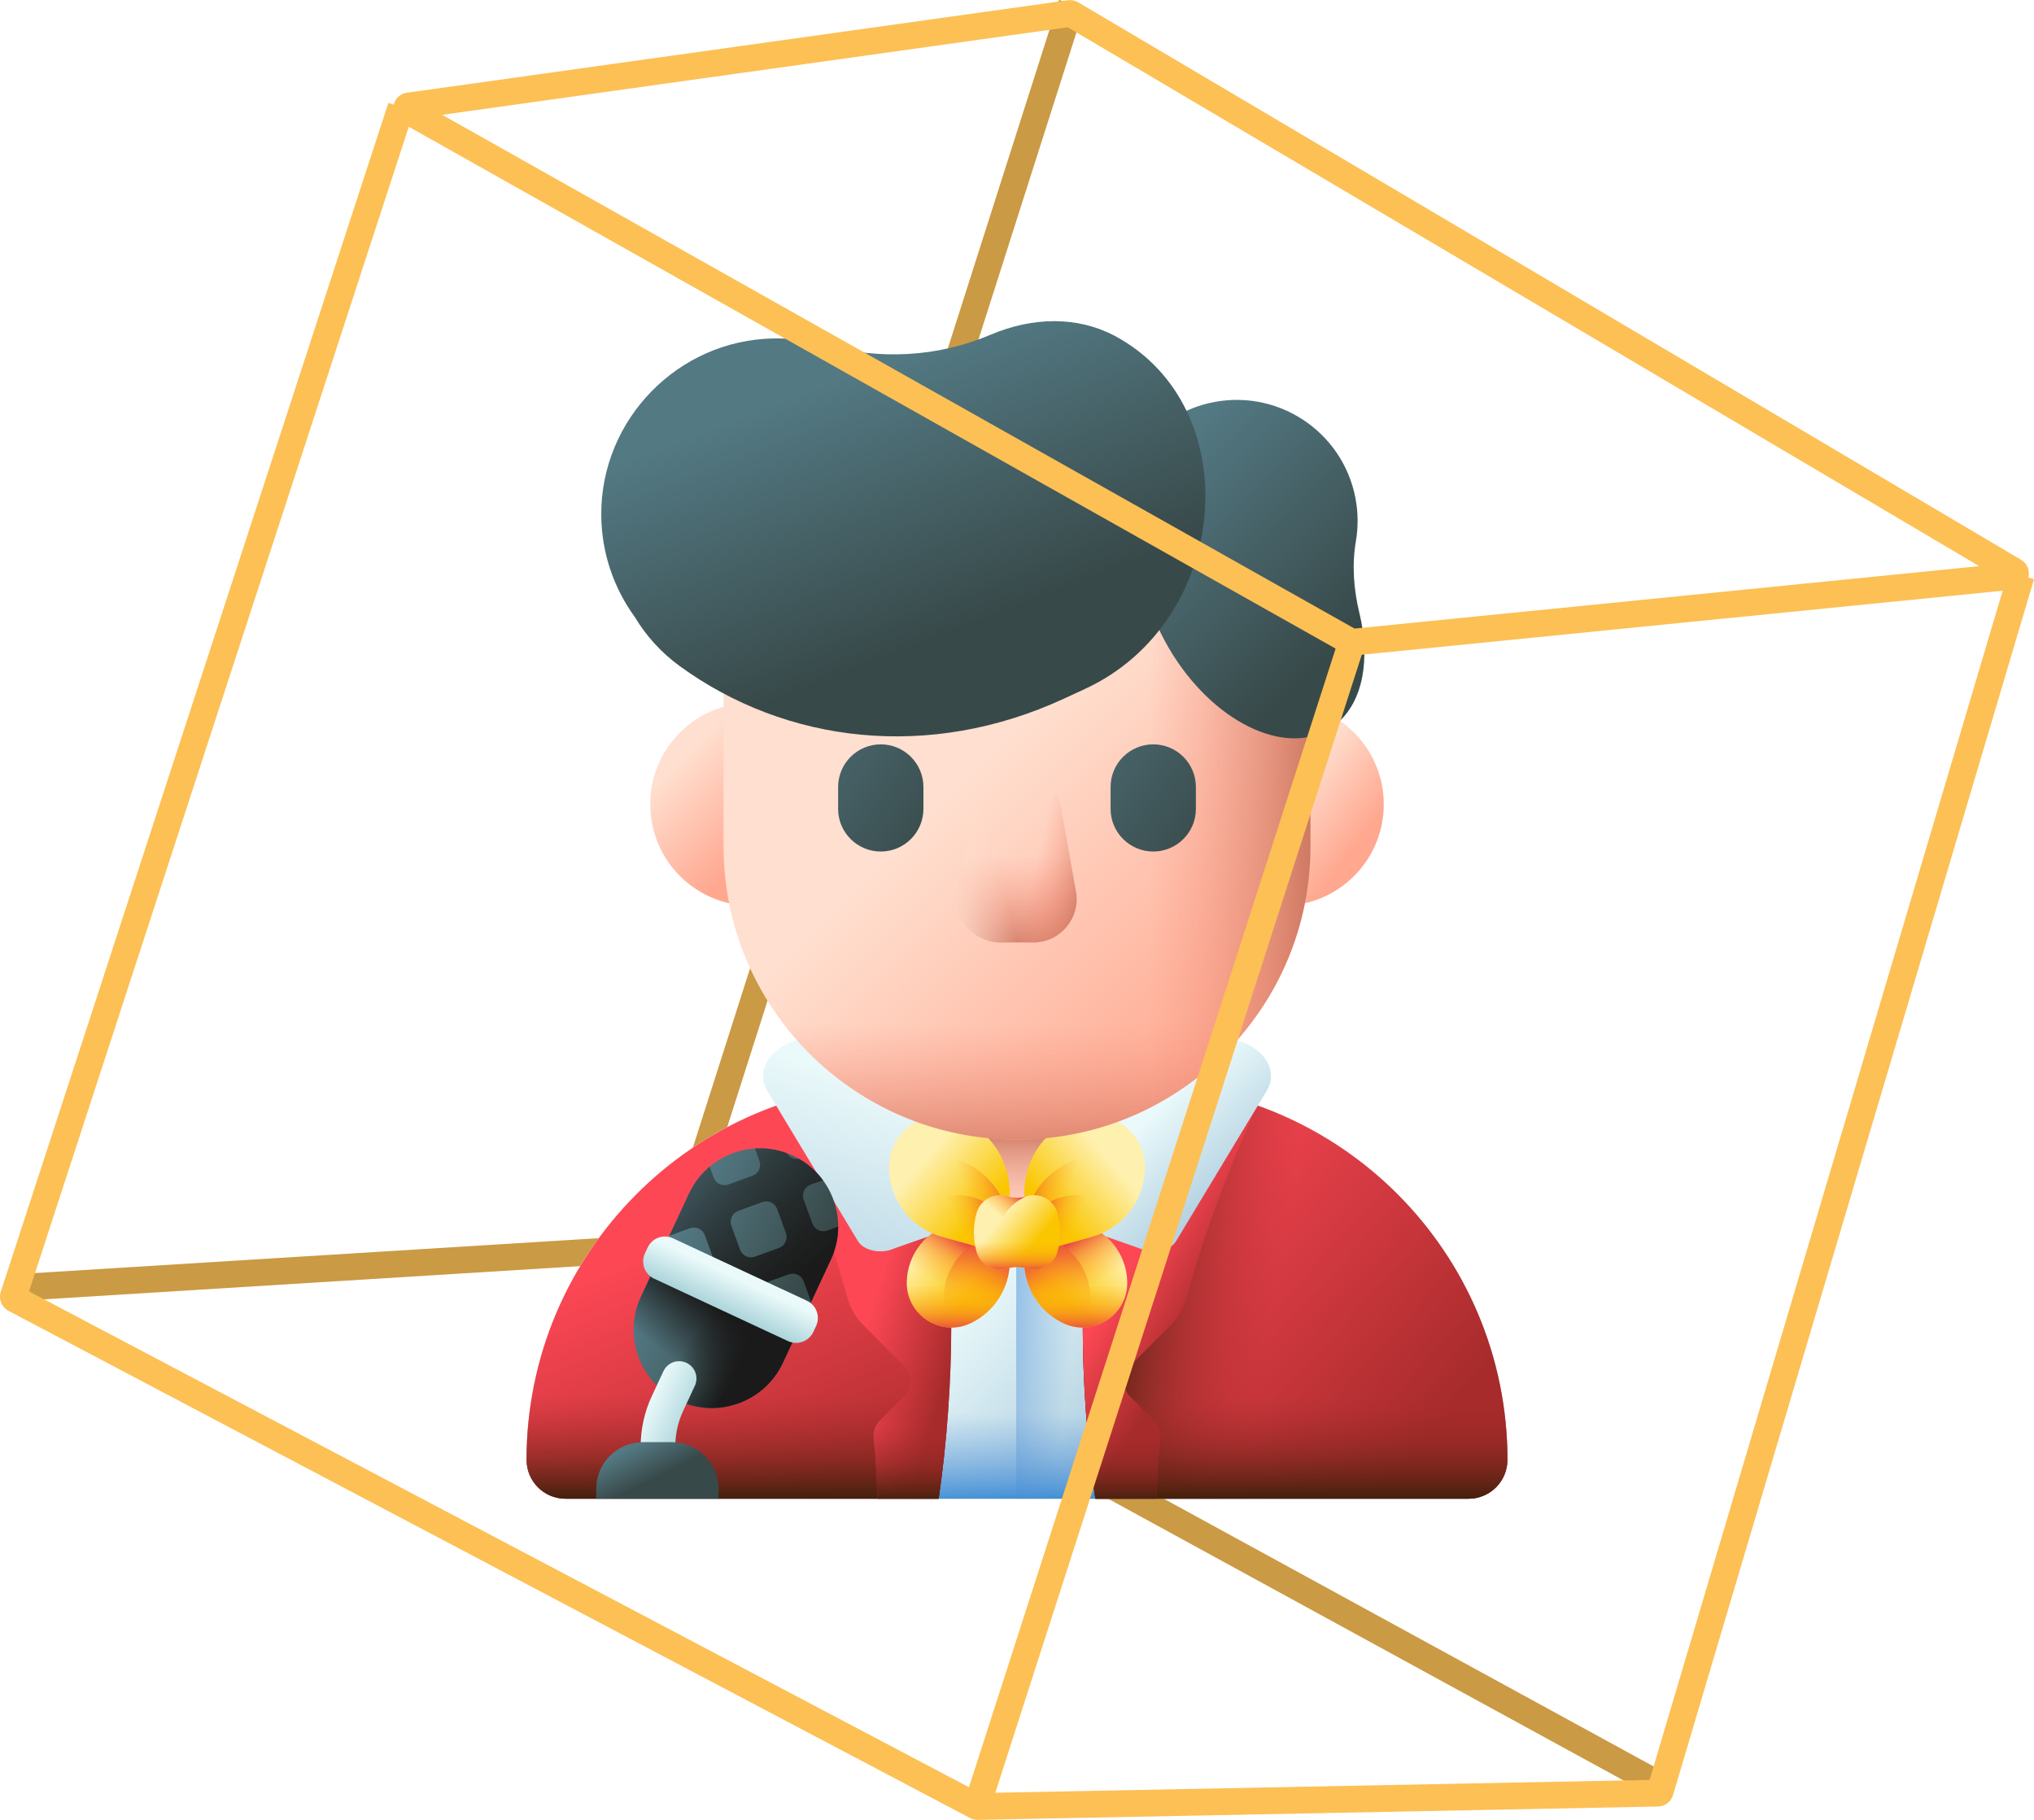 <svg width="76" height="68" viewBox="0 0 76 68" fill="none" xmlns="http://www.w3.org/2000/svg">
<path fill-rule="evenodd" clip-rule="evenodd" d="M61.53 67L24.991 47.028L25.46 46.149L62 66.121L61.53 67Z" fill="#FCC055"/>
<path fill-rule="evenodd" clip-rule="evenodd" d="M61.53 67L24.991 47.028L25.46 46.149L62 66.121L61.53 67Z" fill="black" fill-opacity="0.2"/>
<path fill-rule="evenodd" clip-rule="evenodd" d="M24.859 46.111L39.569 0L40.509 0.307L25.716 46.677C25.641 46.912 25.432 47.076 25.188 47.091L1.06 48.585L1 47.588L24.859 46.111Z" fill="#FCC055"/>
<path fill-rule="evenodd" clip-rule="evenodd" d="M24.859 46.111L39.569 0L40.509 0.307L25.716 46.677C25.641 46.912 25.432 47.076 25.188 47.091L1.06 48.585L1 47.588L24.859 46.111Z" fill="black" fill-opacity="0.2"/>
<g clip-path="url(#clip0_167_2292)">
<path d="M24.296 30.053C24.296 28.26 25.54 26.758 27.212 26.363C27.66 26.258 28.087 26.603 28.087 27.063V33.043C28.087 33.502 27.66 33.848 27.212 33.742C25.54 33.348 24.296 31.846 24.296 30.053Z" fill="url(#paint0_linear_167_2292)"/>
<path d="M48.788 26.363C48.341 26.258 47.914 26.603 47.914 27.063V33.043C47.914 33.502 48.341 33.848 48.788 33.742C50.46 33.348 51.704 31.846 51.704 30.053C51.704 28.26 50.46 26.758 48.788 26.363Z" fill="url(#paint1_linear_167_2292)"/>
<path d="M42.28 40.501H33.72C25.963 40.501 19.674 46.789 19.674 54.546C19.674 55.349 20.325 56 21.128 56H54.871C55.675 56 56.325 55.349 56.325 54.546C56.325 46.789 50.037 40.501 42.28 40.501Z" fill="url(#paint2_linear_167_2292)"/>
<path d="M38 47.545C42.074 47.545 45.376 44.938 45.376 41.721C45.376 41.417 45.346 41.117 45.289 40.825C44.301 40.609 43.292 40.501 42.28 40.501H33.72C32.687 40.501 31.68 40.613 30.711 40.825C30.653 41.12 30.624 41.42 30.623 41.721C30.623 44.938 33.926 47.545 38 47.545Z" fill="url(#paint3_linear_167_2292)"/>
<path d="M56.325 54.546C56.325 55.349 55.674 56 54.872 56H21.128C20.727 56 20.364 55.837 20.101 55.574C19.837 55.311 19.674 54.947 19.674 54.546C19.674 47.441 24.951 41.567 31.799 40.631L34.117 44.955H41.882L44.2 40.631C47.31 41.056 50.096 42.5 52.212 44.614C54.754 47.157 56.325 50.668 56.325 54.546Z" fill="url(#paint4_linear_167_2292)"/>
<path d="M19.674 54.546C19.674 55.349 20.325 56 21.128 56H54.871C55.675 56 56.325 55.349 56.325 54.546C56.325 52.282 55.789 50.144 54.838 48.251H21.162C20.211 50.144 19.674 52.282 19.674 54.546Z" fill="url(#paint5_linear_167_2292)"/>
<path d="M44.2 40.631L41.882 44.955H37.971V56H54.872C55.674 56 56.325 55.349 56.325 54.546C56.325 50.668 54.754 47.157 52.212 44.614C50.096 42.5 47.311 41.056 44.2 40.631Z" fill="url(#paint6_linear_167_2292)"/>
<path d="M44.2 40.631L41.882 44.955H40.67C40.527 46.437 40.455 47.925 40.456 49.414C40.456 51.69 40.62 53.896 40.928 56H54.872C55.674 56 56.326 55.349 56.326 54.546C56.326 50.668 54.754 47.157 52.212 44.614C50.096 42.5 47.311 41.056 44.2 40.631Z" fill="url(#paint7_linear_167_2292)"/>
<path d="M44.2 40.631L41.882 44.955H40.67C40.527 46.437 40.455 47.925 40.456 49.414C40.456 51.69 40.62 53.896 40.928 56H54.872C55.674 56 56.326 55.349 56.326 54.546C56.326 50.668 54.754 47.157 52.212 44.614C50.096 42.5 47.311 41.056 44.2 40.631Z" fill="url(#paint8_linear_167_2292)"/>
<path d="M56.325 54.546C56.325 52.283 55.789 50.145 54.838 48.251H40.47C40.461 48.636 40.456 49.024 40.456 49.414C40.456 51.69 40.62 53.897 40.928 56H54.872C55.674 56 56.325 55.349 56.325 54.546Z" fill="url(#paint9_linear_167_2292)"/>
<path d="M43.736 49.522L42.22 51.037C42.146 51.112 42.087 51.2 42.046 51.298C42.006 51.395 41.985 51.5 41.985 51.605C41.985 51.711 42.006 51.815 42.046 51.913C42.087 52.01 42.146 52.099 42.221 52.173L43.126 53.078C43.296 53.248 43.382 53.485 43.358 53.723C43.28 54.48 43.233 55.239 43.217 56H40.928C40.62 53.897 40.456 51.69 40.456 49.415C40.456 47.894 40.53 46.405 40.67 44.955H41.883L44.201 40.631C45.149 40.761 46.081 40.987 46.983 41.307C46.192 43.061 45.142 45.534 44.351 48.455C44.243 48.858 44.031 49.226 43.736 49.522Z" fill="url(#paint10_linear_167_2292)"/>
<path d="M43.357 53.723C43.28 54.48 43.233 55.239 43.217 56H40.928C40.696 54.414 40.545 52.771 40.485 51.082H42.179C41.907 51.398 41.921 51.874 42.22 52.173L43.125 53.079C43.209 53.162 43.274 53.263 43.314 53.375C43.354 53.486 43.369 53.605 43.357 53.723Z" fill="url(#paint11_linear_167_2292)"/>
<path d="M31.799 40.631L34.117 44.955H35.33C35.473 46.437 35.545 47.925 35.544 49.414C35.544 51.69 35.38 53.896 35.072 56H21.128C20.326 56 19.674 55.349 19.674 54.546C19.674 50.668 21.246 47.157 23.788 44.614C25.903 42.5 28.689 41.056 31.799 40.631Z" fill="url(#paint12_linear_167_2292)"/>
<path d="M19.674 54.546C19.674 52.283 20.211 50.145 21.162 48.251H35.53C35.539 48.636 35.544 49.024 35.544 49.414C35.544 51.69 35.38 53.897 35.072 56H21.128C20.326 56 19.674 55.349 19.674 54.546Z" fill="url(#paint13_linear_167_2292)"/>
<path d="M32.264 49.522L33.78 51.037C33.854 51.112 33.914 51.2 33.954 51.298C33.994 51.395 34.015 51.5 34.015 51.605C34.015 51.711 33.994 51.815 33.954 51.913C33.913 52.01 33.854 52.099 33.78 52.173L32.874 53.078C32.704 53.248 32.618 53.485 32.642 53.723C32.72 54.48 32.767 55.239 32.783 56H35.072C35.38 53.897 35.545 51.69 35.545 49.415C35.545 47.894 35.47 46.405 35.33 44.955H34.118L31.799 40.631C30.851 40.761 29.919 40.987 29.017 41.307C29.808 43.061 30.858 45.534 31.649 48.455C31.758 48.858 31.97 49.226 32.264 49.522Z" fill="url(#paint14_linear_167_2292)"/>
<path d="M35.514 51.082C35.455 52.771 35.303 54.414 35.072 56H32.783C32.767 55.239 32.72 54.48 32.642 53.723C32.63 53.605 32.645 53.486 32.685 53.375C32.725 53.263 32.79 53.162 32.874 53.079L33.779 52.173C34.079 51.874 34.092 51.398 33.822 51.082H35.514V51.082Z" fill="url(#paint15_linear_167_2292)"/>
<path d="M38 45.039L30.439 38.7L29.982 38.806C28.797 39.082 28.198 39.978 28.673 40.766L32.056 46.374C32.273 46.734 32.919 46.869 33.396 46.654L38 45.039Z" fill="url(#paint16_linear_167_2292)"/>
<path d="M38 45.039L45.561 38.7L46.018 38.806C47.203 39.082 47.802 39.978 47.327 40.766L43.944 46.374C43.727 46.734 43.081 46.869 42.604 46.654L38 45.039Z" fill="url(#paint17_linear_167_2292)"/>
<path d="M37.726 45.125V47.136C37.726 47.617 37.59 48.089 37.333 48.496C37.076 48.903 36.71 49.23 36.275 49.437C35.142 49.98 33.838 49.126 33.881 47.87C33.898 47.38 34.071 46.907 34.375 46.521C34.679 46.136 35.098 45.856 35.571 45.725L37.726 45.125Z" fill="url(#paint18_linear_167_2292)"/>
<path d="M37.726 45.125V47.136C37.726 47.617 37.59 48.089 37.333 48.496C37.076 48.903 36.71 49.23 36.275 49.437C35.142 49.98 33.838 49.126 33.881 47.87C33.898 47.38 34.071 46.907 34.375 46.521C34.679 46.136 35.098 45.856 35.571 45.725L37.726 45.125Z" fill="url(#paint19_linear_167_2292)"/>
<path d="M37.726 46.132C37.693 46.131 37.66 46.13 37.627 46.13C36.322 46.13 35.265 47.188 35.265 48.492C35.265 48.894 35.365 49.272 35.542 49.603C35.785 49.605 36.034 49.553 36.276 49.438C36.71 49.23 37.077 48.904 37.333 48.496C37.59 48.089 37.726 47.617 37.726 47.136V46.132Z" fill="url(#paint20_linear_167_2292)"/>
<path d="M33.917 47.543C33.897 47.651 33.885 47.761 33.881 47.87C33.838 49.126 35.142 49.98 36.275 49.438C36.647 49.26 36.97 48.995 37.217 48.664C37.464 48.334 37.627 47.95 37.693 47.543L33.917 47.543Z" fill="url(#paint21_linear_167_2292)"/>
<path d="M37.726 46.919V44.561C37.726 43.997 37.566 43.444 37.265 42.966C36.964 42.489 36.534 42.106 36.025 41.862C34.696 41.227 33.167 42.228 33.218 43.7C33.238 44.276 33.441 44.83 33.797 45.282C34.153 45.734 34.644 46.061 35.199 46.216L37.726 46.919Z" fill="url(#paint22_linear_167_2292)"/>
<path d="M34.89 43.195C34.29 43.194 33.705 43.385 33.22 43.739C33.277 44.903 34.073 45.903 35.199 46.216L37.595 46.883C37.682 46.607 37.726 46.319 37.726 46.03C37.726 44.464 36.456 43.195 34.89 43.195Z" fill="url(#paint23_linear_167_2292)"/>
<path d="M37.595 46.883C37.698 46.556 37.741 46.214 37.721 45.872C37.368 45.154 36.629 44.659 35.774 44.659C35.059 44.659 34.424 45.006 34.029 45.54C34.356 45.861 34.758 46.093 35.199 46.216L37.595 46.883Z" fill="url(#paint24_linear_167_2292)"/>
<path d="M38.274 45.125V47.136C38.274 47.617 38.41 48.089 38.667 48.496C38.923 48.903 39.29 49.23 39.724 49.437C40.858 49.98 42.162 49.126 42.118 47.87C42.101 47.38 41.928 46.907 41.624 46.521C41.321 46.136 40.902 45.856 40.429 45.725L38.274 45.125Z" fill="url(#paint25_linear_167_2292)"/>
<path d="M38.274 45.125V47.136C38.274 47.617 38.41 48.089 38.667 48.496C38.923 48.903 39.29 49.23 39.724 49.437C40.858 49.98 42.162 49.126 42.118 47.87C42.101 47.38 41.928 46.907 41.624 46.521C41.321 46.136 40.902 45.856 40.429 45.725L38.274 45.125Z" fill="url(#paint26_linear_167_2292)"/>
<path d="M38.274 46.132C38.307 46.131 38.34 46.13 38.372 46.13C39.677 46.13 40.735 47.188 40.735 48.492C40.735 48.894 40.635 49.272 40.458 49.603C40.204 49.605 39.953 49.548 39.724 49.438C39.29 49.23 38.923 48.904 38.667 48.496C38.41 48.089 38.274 47.617 38.274 47.136V46.132Z" fill="url(#paint27_linear_167_2292)"/>
<path d="M42.083 47.543C42.102 47.65 42.114 47.759 42.118 47.87C42.161 49.126 40.857 49.98 39.724 49.438C39.352 49.26 39.029 48.995 38.782 48.664C38.535 48.334 38.372 47.95 38.307 47.543L42.083 47.543Z" fill="url(#paint28_linear_167_2292)"/>
<path d="M38.274 46.919V44.561C38.274 43.997 38.434 43.444 38.734 42.966C39.035 42.489 39.465 42.106 39.974 41.862C41.303 41.227 42.833 42.228 42.782 43.7C42.761 44.276 42.559 44.83 42.203 45.282C41.846 45.734 41.355 46.061 40.801 46.216L38.274 46.919Z" fill="url(#paint29_linear_167_2292)"/>
<path d="M41.109 43.195C41.71 43.194 42.295 43.385 42.779 43.739C42.722 44.903 41.926 45.903 40.801 46.216L38.405 46.883C38.318 46.607 38.274 46.319 38.274 46.03C38.274 44.464 39.544 43.195 41.109 43.195Z" fill="url(#paint30_linear_167_2292)"/>
<path d="M38.405 46.883C38.302 46.556 38.259 46.214 38.278 45.872C38.632 45.154 39.371 44.659 40.226 44.659C40.941 44.659 41.575 45.006 41.971 45.54C41.644 45.861 41.242 46.093 40.801 46.216L38.405 46.883Z" fill="url(#paint31_linear_167_2292)"/>
<path d="M39.506 45.308C39.363 44.825 38.849 44.553 38.367 44.698C38.128 44.771 37.873 44.771 37.633 44.698C37.151 44.553 36.637 44.825 36.495 45.308C36.424 45.548 36.389 45.797 36.39 46.048C36.39 46.3 36.425 46.542 36.488 46.766C36.629 47.258 37.143 47.544 37.633 47.397C37.873 47.324 38.128 47.325 38.367 47.397C38.849 47.542 39.363 47.27 39.506 46.787C39.574 46.557 39.611 46.308 39.611 46.048C39.611 45.787 39.574 45.538 39.506 45.308Z" fill="url(#paint32_linear_167_2292)"/>
<path d="M37.217 46.425C37.217 45.66 37.674 45.002 38.331 44.709C38.102 44.771 37.86 44.767 37.633 44.698C37.151 44.553 36.637 44.825 36.495 45.308C36.424 45.548 36.389 45.797 36.39 46.048C36.39 46.3 36.425 46.542 36.488 46.766C36.617 47.215 37.057 47.493 37.505 47.425C37.316 47.126 37.216 46.779 37.217 46.425Z" fill="url(#paint33_linear_167_2292)"/>
<path d="M36.39 46.047C36.39 46.3 36.425 46.542 36.488 46.766C36.629 47.258 37.143 47.544 37.633 47.397C37.873 47.324 38.128 47.325 38.367 47.397C38.849 47.542 39.363 47.27 39.506 46.787C39.576 46.547 39.611 46.298 39.611 46.047C39.611 45.927 39.602 45.807 39.586 45.688H36.414C36.398 45.807 36.39 45.927 36.39 46.047Z" fill="url(#paint34_linear_167_2292)"/>
<path d="M38 15.025C31.944 15.025 27.035 19.935 27.035 25.991V31.614C27.035 37.67 31.944 42.579 38 42.579C44.056 42.579 48.965 37.67 48.965 31.614V25.991C48.965 19.935 44.056 15.025 38 15.025Z" fill="url(#paint35_linear_167_2292)"/>
<path d="M38 15.025V42.579C44.056 42.579 48.965 37.67 48.965 31.614V25.991C48.965 19.935 44.056 15.025 38 15.025Z" fill="url(#paint36_linear_167_2292)"/>
<path d="M27.25 33.786C28.258 38.801 32.687 42.579 38 42.579C43.312 42.579 47.742 38.801 48.75 33.786H27.25Z" fill="url(#paint37_linear_167_2292)"/>
<path d="M38.606 35.216H37.394C36.385 35.216 35.62 34.303 35.797 33.309L36.366 30.11C36.401 29.912 36.505 29.733 36.658 29.604C36.812 29.476 37.006 29.405 37.207 29.405H38.793C38.994 29.405 39.188 29.476 39.342 29.604C39.495 29.733 39.599 29.912 39.634 30.11L40.203 33.309C40.38 34.303 39.615 35.216 38.606 35.216Z" fill="url(#paint38_linear_167_2292)"/>
<path d="M38.606 35.216H37.394C36.385 35.216 35.62 34.303 35.797 33.309L36.366 30.11C36.401 29.912 36.505 29.733 36.658 29.604C36.812 29.476 37.006 29.405 37.207 29.405H38.793C38.994 29.405 39.188 29.476 39.342 29.604C39.495 29.733 39.599 29.912 39.634 30.11L40.203 33.309C40.38 34.303 39.615 35.216 38.606 35.216Z" fill="url(#paint39_linear_167_2292)"/>
<path d="M37.394 35.216H38.606C39.615 35.216 40.38 34.303 40.203 33.309L39.634 30.11C39.599 29.912 39.495 29.733 39.342 29.604C39.188 29.476 38.994 29.405 38.793 29.405H37.207C37.006 29.405 36.812 29.476 36.658 29.604C36.505 29.733 36.401 29.912 36.366 30.11L35.797 33.309C35.62 34.303 36.385 35.216 37.394 35.216Z" fill="url(#paint40_linear_167_2292)"/>
<path d="M32.91 31.817C32.029 31.817 31.316 31.104 31.316 30.224V29.407C31.316 28.527 32.029 27.813 32.91 27.813C33.789 27.813 34.503 28.527 34.503 29.407V30.224C34.503 31.104 33.79 31.817 32.91 31.817Z" fill="url(#paint41_linear_167_2292)"/>
<path d="M43.091 31.817C42.211 31.817 41.497 31.104 41.497 30.224V29.407C41.497 28.527 42.211 27.813 43.091 27.813C43.971 27.813 44.684 28.527 44.684 29.407V30.224C44.684 31.104 43.971 31.817 43.091 31.817Z" fill="url(#paint42_linear_167_2292)"/>
<path d="M50.794 22.91C50.581 22.027 50.51 21.112 50.663 20.218C50.754 19.684 50.747 19.139 50.645 18.607C50.161 16.09 47.674 14.465 45.153 15.068C42.909 15.604 41.418 17.786 41.733 20.071C41.869 21.052 42.305 21.908 42.932 22.567C43.17 23.306 43.533 24.054 44.019 24.76C45.759 27.288 48.409 28.312 49.938 27.046C50.936 26.22 51.209 24.623 50.794 22.91Z" fill="url(#paint43_linear_167_2292)"/>
<path d="M41.652 12.548C41.641 12.542 41.629 12.536 41.615 12.529C40.251 11.825 38.609 11.828 36.995 12.514L36.992 12.515C35.025 13.352 32.837 13.453 30.778 12.882C30.166 12.713 29.534 12.633 28.9 12.646C25.331 12.711 22.444 15.674 22.466 19.244C22.475 20.666 22.939 21.98 23.717 23.051C24.146 23.769 24.717 24.393 25.393 24.885C29.363 27.778 34.718 28.429 39.747 26.109L40.538 25.743C45.972 23.237 46.659 15.236 41.652 12.548Z" fill="url(#paint44_linear_167_2292)"/>
<path d="M29.631 43.182C28.167 42.499 26.428 43.132 25.746 44.596L23.947 48.453C23.265 49.916 23.898 51.656 25.361 52.338C26.824 53.02 28.564 52.387 29.246 50.924L31.045 47.067C31.727 45.603 31.094 43.864 29.631 43.182Z" fill="url(#paint45_linear_167_2292)"/>
<path d="M24.467 47.337L23.947 48.453C23.265 49.916 23.898 51.656 25.361 52.338C26.824 53.02 28.564 52.387 29.246 50.924L29.766 49.808L24.467 47.337Z" fill="url(#paint46_linear_167_2292)"/>
<path d="M24.467 47.337L23.947 48.453C23.265 49.916 23.898 51.656 25.361 52.338C26.824 53.02 28.564 52.387 29.246 50.924L29.766 49.808L24.467 47.337Z" fill="url(#paint47_linear_167_2292)"/>
<path d="M31.318 45.832L30.913 45.979C30.805 46.019 30.685 46.013 30.58 45.965C30.475 45.916 30.394 45.827 30.355 45.719L30.029 44.825C29.99 44.716 29.995 44.596 30.044 44.492C30.093 44.387 30.181 44.306 30.29 44.266L30.75 44.099C30.511 43.773 30.206 43.501 29.856 43.3C29.766 43.316 29.674 43.305 29.591 43.266C29.509 43.228 29.44 43.164 29.395 43.085C29.016 42.946 28.612 42.887 28.208 42.913L28.376 43.374C28.458 43.6 28.342 43.85 28.116 43.932L27.221 44.258C27.113 44.297 26.993 44.292 26.888 44.243C26.784 44.194 26.702 44.106 26.663 43.998L26.515 43.592C26.188 43.866 25.925 44.209 25.745 44.596L25.01 46.173L25.779 45.893C25.887 45.854 26.007 45.859 26.112 45.908C26.216 45.957 26.297 46.045 26.337 46.154L26.663 47.048C26.702 47.157 26.697 47.276 26.648 47.381C26.599 47.486 26.511 47.567 26.402 47.607L26.302 47.643L28.352 48.599L28.316 48.499C28.276 48.39 28.282 48.271 28.331 48.166C28.379 48.061 28.468 47.98 28.576 47.94L29.471 47.615C29.579 47.576 29.699 47.581 29.804 47.63C29.908 47.679 29.989 47.767 30.029 47.876L30.309 48.644L31.044 47.067C31.225 46.68 31.319 46.259 31.318 45.832ZM29.105 46.63L28.211 46.955C28.157 46.975 28.1 46.984 28.043 46.981C27.985 46.979 27.929 46.965 27.877 46.941C27.826 46.917 27.779 46.883 27.74 46.84C27.702 46.798 27.672 46.749 27.652 46.695L27.327 45.8C27.287 45.692 27.293 45.572 27.342 45.467C27.39 45.363 27.479 45.282 27.587 45.242L28.481 44.917C28.535 44.898 28.592 44.889 28.649 44.891C28.706 44.894 28.763 44.907 28.814 44.931C28.866 44.956 28.913 44.99 28.952 45.032C28.99 45.074 29.02 45.124 29.04 45.178L29.365 46.071C29.405 46.18 29.399 46.3 29.351 46.404C29.302 46.509 29.213 46.59 29.105 46.63Z" fill="url(#paint48_linear_167_2292)"/>
<path d="M29.444 50.111L24.442 47.778C24.271 47.698 24.139 47.554 24.074 47.377C24.01 47.199 24.018 47.003 24.098 46.832L24.2 46.613C24.28 46.442 24.424 46.309 24.602 46.245C24.779 46.18 24.975 46.189 25.146 46.269L30.148 48.601C30.319 48.681 30.452 48.825 30.516 49.003C30.581 49.18 30.572 49.376 30.493 49.547L30.39 49.767C30.311 49.938 30.166 50.07 29.989 50.135C29.811 50.199 29.616 50.191 29.444 50.111Z" fill="url(#paint49_linear_167_2292)"/>
<path d="M24.584 55.177C24.413 55.177 24.248 55.109 24.127 54.988C24.006 54.866 23.938 54.702 23.938 54.53V54.045C23.939 53.398 24.08 52.758 24.353 52.171L24.789 51.235C24.862 51.08 24.993 50.959 25.154 50.901C25.316 50.842 25.494 50.85 25.649 50.922C25.726 50.958 25.795 51.009 25.853 51.072C25.91 51.134 25.955 51.208 25.984 51.288C26.013 51.367 26.026 51.452 26.022 51.537C26.018 51.622 25.998 51.705 25.962 51.782L25.526 52.718C25.333 53.134 25.232 53.587 25.232 54.045V54.53C25.232 54.702 25.163 54.866 25.042 54.988C24.921 55.109 24.756 55.177 24.584 55.177Z" fill="url(#paint50_linear_167_2292)"/>
<path d="M26.85 56H22.277V55.633C22.277 54.668 23.059 53.886 24.024 53.886H25.103C26.068 53.886 26.85 54.668 26.85 55.633L26.85 56Z" fill="url(#paint51_linear_167_2292)"/>
</g>
<path fill-rule="evenodd" clip-rule="evenodd" d="M0.03 48.265L14.511 3.845L15.463 4.155L1.085 48.254L36.618 66.998L61.637 66.507L75.041 21.358L76 21.642L62.513 67.072C62.439 67.323 62.211 67.496 61.95 67.501L36.535 67.999C36.433 68.001 36.333 67.978 36.243 67.93L0.32 48.981C0.062 48.845 -0.061 48.543 0.03 48.265Z" fill="#FCC055"/>
<path fill-rule="evenodd" clip-rule="evenodd" d="M39.897 0.01C40.032 -0.009 40.169 0.018 40.286 0.087L75.513 20.914C76.012 21.209 75.844 21.97 75.267 22.028L50.588 24.494C50.465 24.507 50.341 24.481 50.233 24.42L14.999 4.581C14.499 4.299 14.642 3.543 15.211 3.464L39.897 0.01ZM39.897 1.019L16.522 4.29L50.614 23.487L73.953 21.154L39.897 1.019Z" fill="#FCC055"/>
<path fill-rule="evenodd" clip-rule="evenodd" d="M36.023 67.347L50.03 23.847L50.983 24.153L36.975 67.653L36.023 67.347Z" fill="#FCC055"/>
<defs>
<linearGradient id="paint0_linear_167_2292" x1="25.411" y1="28.414" x2="28.46" y2="31.463" gradientUnits="userSpaceOnUse">
<stop stop-color="#FFDFCF"/>
<stop offset="1" stop-color="#FFA78F"/>
</linearGradient>
<linearGradient id="paint1_linear_167_2292" x1="48.123" y1="29.503" x2="50.768" y2="31.517" gradientUnits="userSpaceOnUse">
<stop stop-color="#FFDFCF"/>
<stop offset="1" stop-color="#FFA78F"/>
</linearGradient>
<linearGradient id="paint2_linear_167_2292" x1="34.79" y1="44.544" x2="39.935" y2="58.804" gradientUnits="userSpaceOnUse">
<stop stop-color="#FFDFCF"/>
<stop offset="1" stop-color="#FFA78F"/>
</linearGradient>
<linearGradient id="paint3_linear_167_2292" x1="38" y1="45.561" x2="38" y2="42.019" gradientUnits="userSpaceOnUse">
<stop stop-color="#F89580" stop-opacity="0"/>
<stop offset="0.27" stop-color="#F08F7A" stop-opacity="0.271"/>
<stop offset="0.695" stop-color="#D97F69" stop-opacity="0.696"/>
<stop offset="0.997" stop-color="#C5715A"/>
</linearGradient>
<linearGradient id="paint4_linear_167_2292" x1="35.313" y1="49.285" x2="40.403" y2="54.159" gradientUnits="userSpaceOnUse">
<stop stop-color="#EAF9FA"/>
<stop offset="1" stop-color="#B4D2E2"/>
</linearGradient>
<linearGradient id="paint5_linear_167_2292" x1="38" y1="52.808" x2="38" y2="56.921" gradientUnits="userSpaceOnUse">
<stop stop-color="#528FD8" stop-opacity="0"/>
<stop offset="0.219" stop-color="#4E8ED8" stop-opacity="0.219"/>
<stop offset="0.451" stop-color="#4189D6" stop-opacity="0.451"/>
<stop offset="0.69" stop-color="#2C81D3" stop-opacity="0.69"/>
<stop offset="0.931" stop-color="#0E76CF" stop-opacity="0.931"/>
<stop offset="1" stop-color="#0473CE"/>
</linearGradient>
<linearGradient id="paint6_linear_167_2292" x1="40.283" y1="48.222" x2="35.452" y2="47.662" gradientUnits="userSpaceOnUse">
<stop stop-color="#528FD8" stop-opacity="0"/>
<stop offset="0.219" stop-color="#4E8ED8" stop-opacity="0.219"/>
<stop offset="0.451" stop-color="#4189D6" stop-opacity="0.451"/>
<stop offset="0.69" stop-color="#2C81D3" stop-opacity="0.69"/>
<stop offset="0.931" stop-color="#0E76CF" stop-opacity="0.931"/>
<stop offset="1" stop-color="#0473CE"/>
</linearGradient>
<linearGradient id="paint7_linear_167_2292" x1="40.694" y1="44.96" x2="51.967" y2="55.198" gradientUnits="userSpaceOnUse">
<stop stop-color="#FD4755"/>
<stop offset="1" stop-color="#A72B2B"/>
</linearGradient>
<linearGradient id="paint8_linear_167_2292" x1="47.571" y1="49.103" x2="41.273" y2="48.111" gradientUnits="userSpaceOnUse">
<stop stop-color="#A72B2B" stop-opacity="0"/>
<stop offset="0.176" stop-color="#9D2A28" stop-opacity="0.176"/>
<stop offset="0.484" stop-color="#80271E" stop-opacity="0.484"/>
<stop offset="0.885" stop-color="#512210" stop-opacity="0.885"/>
<stop offset="1" stop-color="#42210B"/>
</linearGradient>
<linearGradient id="paint9_linear_167_2292" x1="48.391" y1="52.147" x2="48.391" y2="56.002" gradientUnits="userSpaceOnUse">
<stop stop-color="#A72B2B" stop-opacity="0"/>
<stop offset="0.176" stop-color="#9D2A28" stop-opacity="0.176"/>
<stop offset="0.484" stop-color="#80271E" stop-opacity="0.484"/>
<stop offset="0.885" stop-color="#512210" stop-opacity="0.885"/>
<stop offset="1" stop-color="#42210B"/>
</linearGradient>
<linearGradient id="paint10_linear_167_2292" x1="42.086" y1="47.495" x2="44.962" y2="49.278" gradientUnits="userSpaceOnUse">
<stop stop-color="#FD4755"/>
<stop offset="1" stop-color="#A72B2B"/>
</linearGradient>
<linearGradient id="paint11_linear_167_2292" x1="41.923" y1="53.325" x2="41.923" y2="56.092" gradientUnits="userSpaceOnUse">
<stop stop-color="#A72B2B" stop-opacity="0"/>
<stop offset="0.176" stop-color="#9D2A28" stop-opacity="0.176"/>
<stop offset="0.484" stop-color="#80271E" stop-opacity="0.484"/>
<stop offset="0.885" stop-color="#512210" stop-opacity="0.885"/>
<stop offset="1" stop-color="#42210B"/>
</linearGradient>
<linearGradient id="paint12_linear_167_2292" x1="25.874" y1="46.059" x2="30.533" y2="57.045" gradientUnits="userSpaceOnUse">
<stop stop-color="#FD4755"/>
<stop offset="1" stop-color="#A72B2B"/>
</linearGradient>
<linearGradient id="paint13_linear_167_2292" x1="27.609" y1="52.147" x2="27.609" y2="56.002" gradientUnits="userSpaceOnUse">
<stop stop-color="#A72B2B" stop-opacity="0"/>
<stop offset="0.176" stop-color="#9D2A28" stop-opacity="0.176"/>
<stop offset="0.484" stop-color="#80271E" stop-opacity="0.484"/>
<stop offset="0.885" stop-color="#512210" stop-opacity="0.885"/>
<stop offset="1" stop-color="#42210B"/>
</linearGradient>
<linearGradient id="paint14_linear_167_2292" x1="32.7" y1="48.438" x2="36.022" y2="49.43" gradientUnits="userSpaceOnUse">
<stop stop-color="#FD4755"/>
<stop offset="1" stop-color="#A72B2B"/>
</linearGradient>
<linearGradient id="paint15_linear_167_2292" x1="34.076" y1="53.325" x2="34.076" y2="56.092" gradientUnits="userSpaceOnUse">
<stop stop-color="#A72B2B" stop-opacity="0"/>
<stop offset="0.176" stop-color="#9D2A28" stop-opacity="0.176"/>
<stop offset="0.484" stop-color="#80271E" stop-opacity="0.484"/>
<stop offset="0.885" stop-color="#512210" stop-opacity="0.885"/>
<stop offset="1" stop-color="#42210B"/>
</linearGradient>
<linearGradient id="paint16_linear_167_2292" x1="33.778" y1="40.785" x2="31.346" y2="48.992" gradientUnits="userSpaceOnUse">
<stop stop-color="#EAF9FA"/>
<stop offset="1" stop-color="#B4D2E2"/>
</linearGradient>
<linearGradient id="paint17_linear_167_2292" x1="42.496" y1="42.142" x2="45.17" y2="44.96" gradientUnits="userSpaceOnUse">
<stop stop-color="#EAF9FA"/>
<stop offset="1" stop-color="#B4D2E2"/>
</linearGradient>
<linearGradient id="paint18_linear_167_2292" x1="35.011" y1="46.102" x2="36.823" y2="47.878" gradientUnits="userSpaceOnUse">
<stop stop-color="#FEF0AE"/>
<stop offset="1" stop-color="#FAC600"/>
</linearGradient>
<linearGradient id="paint19_linear_167_2292" x1="35.399" y1="48.217" x2="36.395" y2="46.641" gradientUnits="userSpaceOnUse">
<stop stop-color="#FEA613" stop-opacity="0"/>
<stop offset="0.203" stop-color="#FDA215" stop-opacity="0.203"/>
<stop offset="0.405" stop-color="#FB961B" stop-opacity="0.405"/>
<stop offset="0.607" stop-color="#F68225" stop-opacity="0.607"/>
<stop offset="0.807" stop-color="#F06633" stop-opacity="0.807"/>
<stop offset="1" stop-color="#E94444"/>
</linearGradient>
<linearGradient id="paint20_linear_167_2292" x1="36.744" y1="48.752" x2="36.273" y2="46.233" gradientUnits="userSpaceOnUse">
<stop stop-color="#FEA613" stop-opacity="0"/>
<stop offset="0.203" stop-color="#FDA215" stop-opacity="0.203"/>
<stop offset="0.405" stop-color="#FB961B" stop-opacity="0.405"/>
<stop offset="0.607" stop-color="#F68225" stop-opacity="0.607"/>
<stop offset="0.807" stop-color="#F06633" stop-opacity="0.807"/>
<stop offset="1" stop-color="#E94444"/>
</linearGradient>
<linearGradient id="paint21_linear_167_2292" x1="35.787" y1="48.032" x2="35.787" y2="49.718" gradientUnits="userSpaceOnUse">
<stop stop-color="#FEA613" stop-opacity="0"/>
<stop offset="0.203" stop-color="#FDA215" stop-opacity="0.203"/>
<stop offset="0.405" stop-color="#FB961B" stop-opacity="0.405"/>
<stop offset="0.607" stop-color="#F68225" stop-opacity="0.607"/>
<stop offset="0.807" stop-color="#F06633" stop-opacity="0.807"/>
<stop offset="1" stop-color="#E94444"/>
</linearGradient>
<linearGradient id="paint22_linear_167_2292" x1="34.612" y1="43.273" x2="36.822" y2="45.193" gradientUnits="userSpaceOnUse">
<stop stop-color="#FEF0AE"/>
<stop offset="1" stop-color="#FAC600"/>
</linearGradient>
<linearGradient id="paint23_linear_167_2292" x1="36.151" y1="45.016" x2="37.853" y2="44.582" gradientUnits="userSpaceOnUse">
<stop stop-color="#FEA613" stop-opacity="0"/>
<stop offset="0.203" stop-color="#FDA215" stop-opacity="0.203"/>
<stop offset="0.405" stop-color="#FB961B" stop-opacity="0.405"/>
<stop offset="0.607" stop-color="#F68225" stop-opacity="0.607"/>
<stop offset="0.807" stop-color="#F06633" stop-opacity="0.807"/>
<stop offset="1" stop-color="#E94444"/>
</linearGradient>
<linearGradient id="paint24_linear_167_2292" x1="35.906" y1="45.997" x2="37.374" y2="45.417" gradientUnits="userSpaceOnUse">
<stop stop-color="#FEA613" stop-opacity="0"/>
<stop offset="0.203" stop-color="#FDA215" stop-opacity="0.203"/>
<stop offset="0.405" stop-color="#FB961B" stop-opacity="0.405"/>
<stop offset="0.607" stop-color="#F68225" stop-opacity="0.607"/>
<stop offset="0.807" stop-color="#F06633" stop-opacity="0.807"/>
<stop offset="1" stop-color="#E94444"/>
</linearGradient>
<linearGradient id="paint25_linear_167_2292" x1="40.988" y1="46.102" x2="39.177" y2="47.878" gradientUnits="userSpaceOnUse">
<stop stop-color="#FEF0AE"/>
<stop offset="1" stop-color="#FAC600"/>
</linearGradient>
<linearGradient id="paint26_linear_167_2292" x1="40.601" y1="48.217" x2="39.604" y2="46.641" gradientUnits="userSpaceOnUse">
<stop stop-color="#FEA613" stop-opacity="0"/>
<stop offset="0.203" stop-color="#FDA215" stop-opacity="0.203"/>
<stop offset="0.405" stop-color="#FB961B" stop-opacity="0.405"/>
<stop offset="0.607" stop-color="#F68225" stop-opacity="0.607"/>
<stop offset="0.807" stop-color="#F06633" stop-opacity="0.807"/>
<stop offset="1" stop-color="#E94444"/>
</linearGradient>
<linearGradient id="paint27_linear_167_2292" x1="39.256" y1="48.752" x2="39.727" y2="46.233" gradientUnits="userSpaceOnUse">
<stop stop-color="#FEA613" stop-opacity="0"/>
<stop offset="0.203" stop-color="#FDA215" stop-opacity="0.203"/>
<stop offset="0.405" stop-color="#FB961B" stop-opacity="0.405"/>
<stop offset="0.607" stop-color="#F68225" stop-opacity="0.607"/>
<stop offset="0.807" stop-color="#F06633" stop-opacity="0.807"/>
<stop offset="1" stop-color="#E94444"/>
</linearGradient>
<linearGradient id="paint28_linear_167_2292" x1="40.213" y1="48.032" x2="40.213" y2="49.718" gradientUnits="userSpaceOnUse">
<stop stop-color="#FEA613" stop-opacity="0"/>
<stop offset="0.203" stop-color="#FDA215" stop-opacity="0.203"/>
<stop offset="0.405" stop-color="#FB961B" stop-opacity="0.405"/>
<stop offset="0.607" stop-color="#F68225" stop-opacity="0.607"/>
<stop offset="0.807" stop-color="#F06633" stop-opacity="0.807"/>
<stop offset="1" stop-color="#E94444"/>
</linearGradient>
<linearGradient id="paint29_linear_167_2292" x1="41.388" y1="43.273" x2="39.178" y2="45.193" gradientUnits="userSpaceOnUse">
<stop stop-color="#FEF0AE"/>
<stop offset="1" stop-color="#FAC600"/>
</linearGradient>
<linearGradient id="paint30_linear_167_2292" x1="39.849" y1="45.016" x2="38.146" y2="44.582" gradientUnits="userSpaceOnUse">
<stop stop-color="#FEA613" stop-opacity="0"/>
<stop offset="0.203" stop-color="#FDA215" stop-opacity="0.203"/>
<stop offset="0.405" stop-color="#FB961B" stop-opacity="0.405"/>
<stop offset="0.607" stop-color="#F68225" stop-opacity="0.607"/>
<stop offset="0.807" stop-color="#F06633" stop-opacity="0.807"/>
<stop offset="1" stop-color="#E94444"/>
</linearGradient>
<linearGradient id="paint31_linear_167_2292" x1="40.094" y1="45.997" x2="38.626" y2="45.417" gradientUnits="userSpaceOnUse">
<stop stop-color="#FEA613" stop-opacity="0"/>
<stop offset="0.203" stop-color="#FDA215" stop-opacity="0.203"/>
<stop offset="0.405" stop-color="#FB961B" stop-opacity="0.405"/>
<stop offset="0.607" stop-color="#F68225" stop-opacity="0.607"/>
<stop offset="0.807" stop-color="#F06633" stop-opacity="0.807"/>
<stop offset="1" stop-color="#E94444"/>
</linearGradient>
<linearGradient id="paint32_linear_167_2292" x1="37.395" y1="45.548" x2="38.613" y2="46.549" gradientUnits="userSpaceOnUse">
<stop stop-color="#FEF0AE"/>
<stop offset="1" stop-color="#FAC600"/>
</linearGradient>
<linearGradient id="paint33_linear_167_2292" x1="37.575" y1="45.641" x2="38.271" y2="44.836" gradientUnits="userSpaceOnUse">
<stop stop-color="#FEA613" stop-opacity="0"/>
<stop offset="0.203" stop-color="#FDA215" stop-opacity="0.203"/>
<stop offset="0.405" stop-color="#FB961B" stop-opacity="0.405"/>
<stop offset="0.607" stop-color="#F68225" stop-opacity="0.607"/>
<stop offset="0.807" stop-color="#F06633" stop-opacity="0.807"/>
<stop offset="1" stop-color="#E94444"/>
</linearGradient>
<linearGradient id="paint34_linear_167_2292" x1="38" y1="46.417" x2="38" y2="47.513" gradientUnits="userSpaceOnUse">
<stop stop-color="#FEA613" stop-opacity="0"/>
<stop offset="0.203" stop-color="#FDA215" stop-opacity="0.203"/>
<stop offset="0.405" stop-color="#FB961B" stop-opacity="0.405"/>
<stop offset="0.607" stop-color="#F68225" stop-opacity="0.607"/>
<stop offset="0.807" stop-color="#F06633" stop-opacity="0.807"/>
<stop offset="1" stop-color="#E94444"/>
</linearGradient>
<linearGradient id="paint35_linear_167_2292" x1="37.219" y1="28.022" x2="47.469" y2="38.271" gradientUnits="userSpaceOnUse">
<stop stop-color="#FFDFCF"/>
<stop offset="1" stop-color="#FFA78F"/>
</linearGradient>
<linearGradient id="paint36_linear_167_2292" x1="42.93" y1="28.802" x2="49.46" y2="28.802" gradientUnits="userSpaceOnUse">
<stop stop-color="#F89580" stop-opacity="0"/>
<stop offset="0.27" stop-color="#F08F7A" stop-opacity="0.271"/>
<stop offset="0.695" stop-color="#D97F69" stop-opacity="0.696"/>
<stop offset="0.997" stop-color="#C5715A"/>
</linearGradient>
<linearGradient id="paint37_linear_167_2292" x1="38" y1="38.262" x2="38" y2="44.023" gradientUnits="userSpaceOnUse">
<stop stop-color="#F89580" stop-opacity="0"/>
<stop offset="0.27" stop-color="#F08F7A" stop-opacity="0.271"/>
<stop offset="0.695" stop-color="#D97F69" stop-opacity="0.696"/>
<stop offset="0.997" stop-color="#C5715A"/>
</linearGradient>
<linearGradient id="paint38_linear_167_2292" x1="38" y1="32.004" x2="38" y2="35.815" gradientUnits="userSpaceOnUse">
<stop stop-color="#F89580" stop-opacity="0"/>
<stop offset="0.27" stop-color="#F08F7A" stop-opacity="0.271"/>
<stop offset="0.695" stop-color="#D97F69" stop-opacity="0.696"/>
<stop offset="0.997" stop-color="#C5715A"/>
</linearGradient>
<linearGradient id="paint39_linear_167_2292" x1="38.658" y1="32.459" x2="40.906" y2="33.006" gradientUnits="userSpaceOnUse">
<stop stop-color="#F89580" stop-opacity="0"/>
<stop offset="0.27" stop-color="#F08F7A" stop-opacity="0.271"/>
<stop offset="0.695" stop-color="#D97F69" stop-opacity="0.696"/>
<stop offset="0.997" stop-color="#C5715A"/>
</linearGradient>
<linearGradient id="paint40_linear_167_2292" x1="37.342" y1="32.459" x2="35.094" y2="33.006" gradientUnits="userSpaceOnUse">
<stop stop-color="#FFDDCD" stop-opacity="0"/>
<stop offset="0.997" stop-color="#FFDDCD"/>
</linearGradient>
<linearGradient id="paint41_linear_167_2292" x1="27.505" y1="26.074" x2="35.361" y2="31.512" gradientUnits="userSpaceOnUse">
<stop stop-color="#537983"/>
<stop offset="1" stop-color="#384949"/>
</linearGradient>
<linearGradient id="paint42_linear_167_2292" x1="37.687" y1="26.074" x2="45.542" y2="31.512" gradientUnits="userSpaceOnUse">
<stop stop-color="#537983"/>
<stop offset="1" stop-color="#384949"/>
</linearGradient>
<linearGradient id="paint43_linear_167_2292" x1="43.268" y1="17.169" x2="50.105" y2="24.006" gradientUnits="userSpaceOnUse">
<stop stop-color="#537983"/>
<stop offset="1" stop-color="#384949"/>
</linearGradient>
<linearGradient id="paint44_linear_167_2292" x1="31.884" y1="13.934" x2="35.623" y2="23.61" gradientUnits="userSpaceOnUse">
<stop stop-color="#537983"/>
<stop offset="1" stop-color="#384949"/>
</linearGradient>
<linearGradient id="paint45_linear_167_2292" x1="25.009" y1="46.64" x2="29.639" y2="48.803" gradientUnits="userSpaceOnUse">
<stop stop-color="#537983"/>
<stop offset="1" stop-color="#384949"/>
</linearGradient>
<linearGradient id="paint46_linear_167_2292" x1="25.403" y1="51.005" x2="26.942" y2="48.948" gradientUnits="userSpaceOnUse">
<stop stop-color="#1A1A1A" stop-opacity="0"/>
<stop offset="1" stop-color="#1A1A1A"/>
</linearGradient>
<linearGradient id="paint47_linear_167_2292" x1="25.724" y1="50.133" x2="27.579" y2="51.082" gradientUnits="userSpaceOnUse">
<stop stop-color="#1A1A1A" stop-opacity="0"/>
<stop offset="1" stop-color="#1A1A1A"/>
</linearGradient>
<linearGradient id="paint48_linear_167_2292" x1="24.097" y1="40.71" x2="29.98" y2="47.748" gradientUnits="userSpaceOnUse">
<stop stop-color="#1A1A1A" stop-opacity="0"/>
<stop offset="1" stop-color="#1A1A1A"/>
</linearGradient>
<linearGradient id="paint49_linear_167_2292" x1="27.424" y1="47.724" x2="26.844" y2="48.965" gradientUnits="userSpaceOnUse">
<stop stop-color="#EAF9FA"/>
<stop offset="1" stop-color="#A8D3D8"/>
</linearGradient>
<linearGradient id="paint50_linear_167_2292" x1="24.14" y1="52.628" x2="25.82" y2="53.411" gradientUnits="userSpaceOnUse">
<stop stop-color="#EAF9FA"/>
<stop offset="1" stop-color="#A8D3D8"/>
</linearGradient>
<linearGradient id="paint51_linear_167_2292" x1="23.753" y1="53.989" x2="24.4" y2="55.283" gradientUnits="userSpaceOnUse">
<stop stop-color="#537983"/>
<stop offset="1" stop-color="#384949"/>
</linearGradient>
<clipPath id="clip0_167_2292">
<rect width="44" height="44" fill="white" transform="translate(16 12)"/>
</clipPath>
</defs>
</svg>
